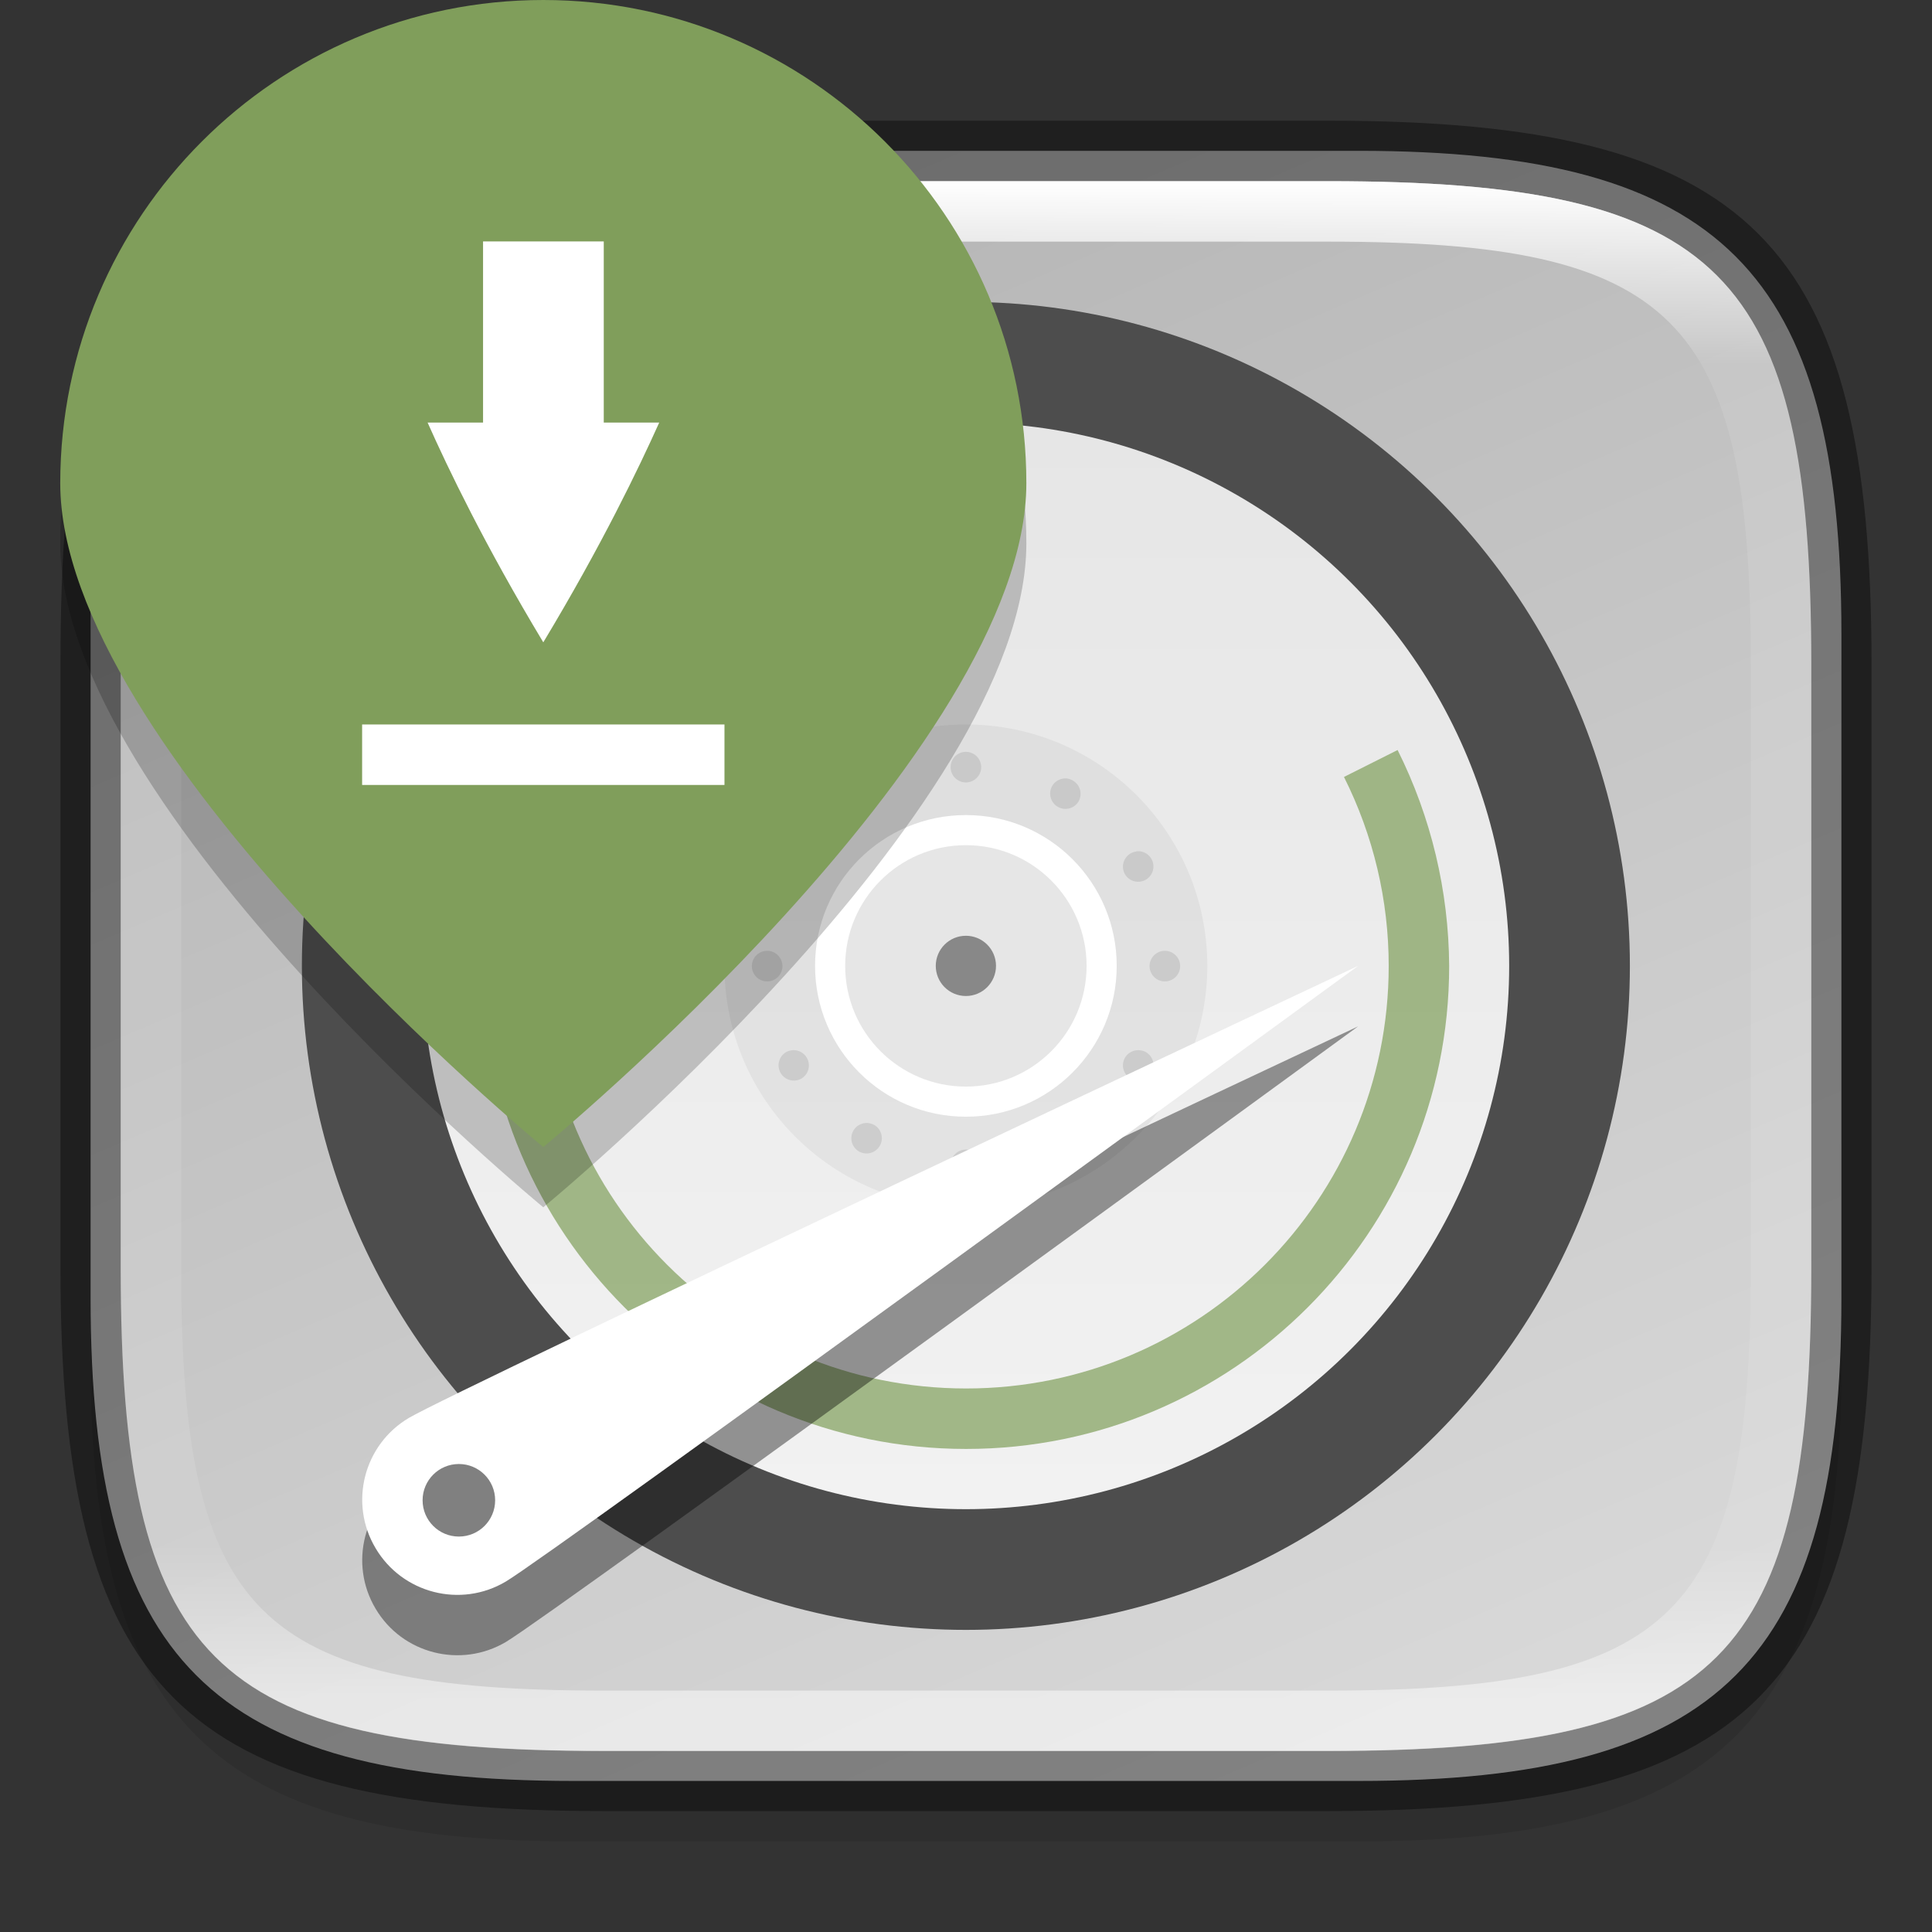 <?xml version="1.0" encoding="UTF-8" standalone="no"?>
<!-- Created with Inkscape (http://www.inkscape.org/) -->

<svg
   width="32"
   height="32"
   viewBox="0 0 8.467 8.467"
   version="1.1"
   id="svg2719"
   inkscape:version="1.1.2 (0a00cf5339, 2022-02-04)"
   sodipodi:docname="ubiquity.svg"
   xmlns:inkscape="http://www.inkscape.org/namespaces/inkscape"
   xmlns:sodipodi="http://sodipodi.sourceforge.net/DTD/sodipodi-0.dtd"
   xmlns:xlink="http://www.w3.org/1999/xlink"
   xmlns="http://www.w3.org/2000/svg"
   xmlns:svg="http://www.w3.org/2000/svg">
  <rect x="0" y="0" width="8.467" height="8.467" fill="#333333" stroke="none"/>
  <sodipodi:namedview
     id="namedview2721"
     pagecolor="#ffffff"
     bordercolor="#666666"
     borderopacity="1.0"
     inkscape:pageshadow="2"
     inkscape:pageopacity="0.0"
     inkscape:pagecheckerboard="0"
     inkscape:document-units="px"
     showgrid="false"
     units="px"
     inkscape:zoom="19.96875"
     inkscape:cx="16"
     inkscape:cy="16"
     inkscape:window-width="1718"
     inkscape:window-height="847"
     inkscape:window-x="0"
     inkscape:window-y="0"
     inkscape:window-maximized="1"
     inkscape:current-layer="svg2719" />
  <defs
     id="defs2716">
    <linearGradient
       inkscape:collect="always"
       id="linearGradient2290">
      <stop
         style="stop-color:#d9d9d9;stop-opacity:1"
         offset="0"
         id="stop2286" />
      <stop
         style="stop-color:#b3b3b3;stop-opacity:1"
         offset="1"
         id="stop2288" />
    </linearGradient>
    <linearGradient
       inkscape:collect="always"
       id="linearGradient1871">
      <stop
         style="stop-color:#ffffff;stop-opacity:1;"
         offset="0"
         id="stop1867" />
      <stop
         style="stop-color:#ffffff;stop-opacity:0.1"
         offset="0.12"
         id="stop2515" />
      <stop
         style="stop-color:#ffffff;stop-opacity:0.102"
         offset="0.9"
         id="stop2581" />
      <stop
         style="stop-color:#ffffff;stop-opacity:0.502"
         offset="1"
         id="stop1869" />
    </linearGradient>
    <linearGradient
       inkscape:collect="always"
       xlink:href="#linearGradient1871"
       id="linearGradient16320"
       x1="10"
       y1="4"
       x2="10"
       y2="29.1"
       gradientUnits="userSpaceOnUse"
       gradientTransform="matrix(0.265,0,0,0.265,0,-0.265)" />
    <linearGradient
       inkscape:collect="always"
       xlink:href="#linearGradient2290"
       id="linearGradient2292"
       x1="5.813"
       y1="7.937"
       x2="2.646"
       y2="0.529"
       gradientUnits="userSpaceOnUse" />
    <linearGradient
       inkscape:collect="always"
       xlink:href="#linearGradient2221"
       id="linearGradient1241"
       x1="6.35"
       y1="2.381"
       x2="6.35"
       y2="9.79"
       gradientUnits="userSpaceOnUse"
       gradientTransform="matrix(0.643,0,0,0.643,0.151,0.321)" />
    <linearGradient
       inkscape:collect="always"
       id="linearGradient2221">
      <stop
         style="stop-color:#e6e6e6;stop-opacity:1;"
         offset="0"
         id="stop2217" />
      <stop
         style="stop-color:#f2f2f2;stop-opacity:1"
         offset="1"
         id="stop2219" />
    </linearGradient>
  </defs>
  <path
     id="rect18683"
     style="opacity:0.1;fill:#000000;stroke-width:0.265;stroke-linejoin:round"
     d="m 2.381,0.926 c -1.455,0 -1.984,0.529 -1.984,1.984 v 3.043 c 0,1.587 0.529,2.117 2.117,2.117 h 3.44 c 1.587,0 2.117,-0.529 2.117,-2.117 V 3.043 c 0,-1.587 -0.529,-2.117 -2.117,-2.117 z"
     sodipodi:nodetypes="sssssssss" />
  <path
     id="rect6397"
     style="fill:url(#linearGradient2292);fill-opacity:1;stroke-width:0.255;stroke-linejoin:round"
     d="M 0.397,2.646 C 0.397,1.191 0.926,0.661 2.381,0.661 h 3.572 c 1.587,-1e-8 2.117,0.529 2.117,2.117 l 10e-8,2.91 c 0,1.587 -0.529,2.117 -2.117,2.117 H 2.514 c -1.588,0 -2.117,-0.529 -2.117,-2.117 z"
     sodipodi:nodetypes="ccccccccc" />
  <circle
     style="fill:#4d4d4d;fill-opacity:1;stroke-width:0.182;stroke-linejoin:round"
     id="path1307"
     cx="4.233"
     cy="4.233"
     r="2.91" />
  <circle
     style="fill:url(#linearGradient1241);fill-opacity:1;stroke-width:0.17;stroke-linejoin:round"
     id="path985"
     cx="4.233"
     cy="4.233"
     r="2.381" />
  <path
     d="M 3.677,2.193 C 2.757,2.444 2.118,3.279 2.117,4.233 c 0,1.169 0.948,2.117 2.117,2.117 1.169,0 2.117,-0.948 2.117,-2.117 C 6.349,3.905 6.272,3.581 6.125,3.287 L 5.89,3.405 c 0.129,0.257 0.196,0.54 0.196,0.828 0,1.023 -0.829,1.852 -1.852,1.852 C 3.21,6.085 2.381,5.256 2.381,4.233 2.381,3.398 2.94,2.666 3.746,2.447 Z"
     style="opacity:0.7;fill:#809e5b;stroke-width:0.265;enable-background:new"
     id="path1066" />
  <circle
     style="opacity:0.05;fill:#000000;fill-opacity:1;stroke-width:0.151;stroke-linejoin:round"
     id="path7273"
     cx="4.233"
     cy="4.233"
     r="1.058" />
  <path
     id="circle42"
     style="stroke-width:0.265;fill:#000000;opacity:0.1"
     d="m 4.233,3.295 a 0.067,0.067 0 0 0 -0.067,0.067 0.067,0.067 0 0 0 0.067,0.067 0.067,0.067 0 0 0 0.067,-0.067 0.067,0.067 0 0 0 -0.067,-0.067 z M 3.789,3.412 a 0.067,0.067 0 0 0 -0.025,0.009 0.067,0.067 0 0 0 -0.024,0.091 0.067,0.067 0 0 0 0.091,0.024 0.067,0.067 0 0 0 0.025,-0.091 0.067,0.067 0 0 0 -0.067,-0.033 z m 0.889,0 a 0.067,0.067 0 0 0 -0.067,0.033 0.067,0.067 0 0 0 0.025,0.091 0.067,0.067 0 0 0 0.091,-0.024 0.067,0.067 0 0 0 -0.025,-0.091 0.067,0.067 0 0 0 -0.025,-0.009 z M 3.488,3.732 a 0.067,0.067 0 0 0 -0.067,0.033 0.067,0.067 0 0 0 0.024,0.092 0.067,0.067 0 0 0 0.092,-0.025 0.067,0.067 0 0 0 -0.025,-0.091 0.067,0.067 0 0 0 -0.025,-0.008 z m 1.492,0 a 0.067,0.067 0 0 0 -0.025,0.008 0.067,0.067 0 0 0 -0.025,0.091 0.067,0.067 0 0 0 0.092,0.024 0.067,0.067 0 0 0 0.024,-0.091 0.067,0.067 0 0 0 -0.067,-0.033 z M 3.362,4.167 a 0.067,0.067 0 0 0 -0.067,0.067 0.067,0.067 0 0 0 0.067,0.067 0.067,0.067 0 0 0 0.067,-0.067 0.067,0.067 0 0 0 -0.067,-0.067 z m 1.743,0 a 0.067,0.067 0 0 0 -0.067,0.067 0.067,0.067 0 0 0 0.067,0.067 0.067,0.067 0 0 0 0.067,-0.067 0.067,0.067 0 0 0 -0.067,-0.067 z M 3.47,4.603 a 0.067,0.067 0 0 0 -0.025,0.008 0.067,0.067 0 0 0 -0.024,0.091 0.067,0.067 0 0 0 0.091,0.025 0.067,0.067 0 0 0 0.024,-0.091 0.067,0.067 0 0 0 -0.067,-0.033 z m 1.527,0 A 0.067,0.067 0 0 0 4.93,4.636 0.067,0.067 0 0 0 4.955,4.727 0.067,0.067 0 0 0 5.046,4.703 0.067,0.067 0 0 0 5.022,4.611 0.067,0.067 0 0 0 4.997,4.603 Z M 3.806,4.922 A 0.067,0.067 0 0 0 3.74,4.955 0.067,0.067 0 0 0 3.764,5.046 0.067,0.067 0 0 0 3.856,5.021 0.067,0.067 0 0 0 3.831,4.93 0.067,0.067 0 0 0 3.806,4.922 Z m 0.854,0 a 0.067,0.067 0 0 0 -0.025,0.008 0.067,0.067 0 0 0 -0.025,0.091 0.067,0.067 0 0 0 0.091,0.025 0.067,0.067 0 0 0 0.025,-0.091 0.067,0.067 0 0 0 -0.067,-0.033 z m -0.427,0.116 a 0.067,0.067 0 0 0 -0.067,0.067 0.067,0.067 0 0 0 0.067,0.067 0.067,0.067 0 0 0 0.067,-0.067 0.067,0.067 0 0 0 -0.067,-0.067 z" />
  <circle
     style="fill:#ffffff;fill-opacity:1;stroke-width:0.147;stroke-linejoin:round"
     id="path7417"
     cx="4.233"
     cy="4.233"
     r="0.661" />
  <circle
     style="opacity:0.1;fill:#000000;fill-opacity:1;stroke-width:0.176;stroke-linejoin:round"
     id="path7675"
     cx="4.233"
     cy="4.233"
     r="0.529" />
  <circle
     style="fill:#888888;fill-opacity:1;stroke-width:0.132;stroke-linejoin:round"
     id="path7828"
     cx="4.233"
     cy="4.233"
     r="0.132" />
  <path
     d="m 5.952,4.498 c 0,0 -3.537,2.581 -3.735,2.698 C 2.019,7.313 1.763,7.248 1.646,7.05 1.528,6.852 1.594,6.596 1.792,6.478 1.99,6.361 5.952,4.498 5.952,4.498 Z"
     style="fill:#000000;stroke-width:0.265;enable-background:new;opacity:0.4"
     id="path962"
     sodipodi:nodetypes="ccsccc" />
  <path
     d="m 5.952,4.233 c 0,0 -3.537,2.581 -3.735,2.698 C 2.019,7.049 1.763,6.983 1.646,6.785 1.528,6.587 1.594,6.331 1.792,6.214 1.99,6.096 5.952,4.233 5.952,4.233 Z"
     style="fill:#ffffff;stroke-width:0.07;enable-background:new"
     id="path1055" />
  <circle
     style="opacity:1;fill:#808080;fill-opacity:1;stroke-width:0.318;stroke-linecap:round;stroke-linejoin:round"
     id="path1208"
     cx="2.011"
     cy="6.575"
     r="0.159" />
  <path
     id="rect2545"
     style="opacity:0.4;fill:#000000;stroke-width:0.388;stroke-linejoin:round"
     d="m 2.646,0.529 c -1.918,0 -2.381,0.463 -2.381,2.381 V 5.556 c 0,1.852 0.529,2.381 2.381,2.381 h 3.175 c 1.852,0 2.381,-0.529 2.381,-2.381 V 2.91 c 0,-1.852 -0.529,-2.381 -2.381,-2.381 z m 0,0.265 h 3.175 c 1.72,0 2.117,0.397 2.117,2.117 V 5.556 c 0,1.72 -0.397,2.117 -2.117,2.117 h -3.175 c -1.72,0 -2.117,-0.397 -2.117,-2.117 V 2.91 c 0,-1.72 0.397,-2.117 2.117,-2.117 z"
     sodipodi:nodetypes="ssssssssssssssssss" />
  <path
     id="rect13250"
     style="fill:url(#linearGradient16320);fill-opacity:1;stroke-width:0.265;stroke-linejoin:round"
     d="m 2.646,0.794 c -1.72,0 -2.117,0.397 -2.117,2.117 v 2.646 c 0,1.72 0.397,2.117 2.117,2.117 h 3.175 c 1.72,0 2.117,-0.397 2.117,-2.117 V 2.91 C 7.937,1.191 7.541,0.794 5.821,0.794 Z m 0,0.265 h 3.175 c 1.521,0 1.852,0.331 1.852,1.852 v 2.646 c 0,1.521 -0.331,1.852 -1.852,1.852 h -3.175 c -1.521,0 -1.852,-0.331 -1.852,-1.852 V 2.91 c 0,-1.521 0.331,-1.852 1.852,-1.852 z"
     sodipodi:nodetypes="ssssssssssssssssss" />
  <path
     d="m 4.498,2.381 c 0,1.169 -2.117,2.91 -2.117,2.91 0,0 -2.117,-1.741 -2.117,-2.91 0,-1.169 0.948,-2.117 2.117,-2.117 1.169,0 2.117,0.948 2.117,2.117 z"
     style="opacity:0.2;fill:#000000;stroke-width:0.265;enable-background:new"
     id="path1299"
     sodipodi:nodetypes="scsss" />
  <path
     d="m 4.498,2.117 c 0,1.169 -2.117,2.91 -2.117,2.91 0,0 -2.117,-1.741 -2.117,-2.91 C 0.265,0.948 1.212,0 2.381,0 3.55,0 4.498,0.948 4.498,2.117 Z"
     style="opacity:1;fill:#809e5b;fill-opacity:1;stroke-width:0.07;enable-background:new"
     id="path928" />
  <path
     d="m 2.117,1.058 h 0.529 v 0.794 H 2.889 C 2.799,2.052 2.638,2.388 2.381,2.815 2.124,2.388 1.963,2.052 1.874,1.852 H 2.117 Z M 1.587,3.175 V 3.44 H 3.175 V 3.175 Z"
     style="color:#000000;fill:#ffffff;stroke-width:0.265"
     id="path1545" />
</svg>
